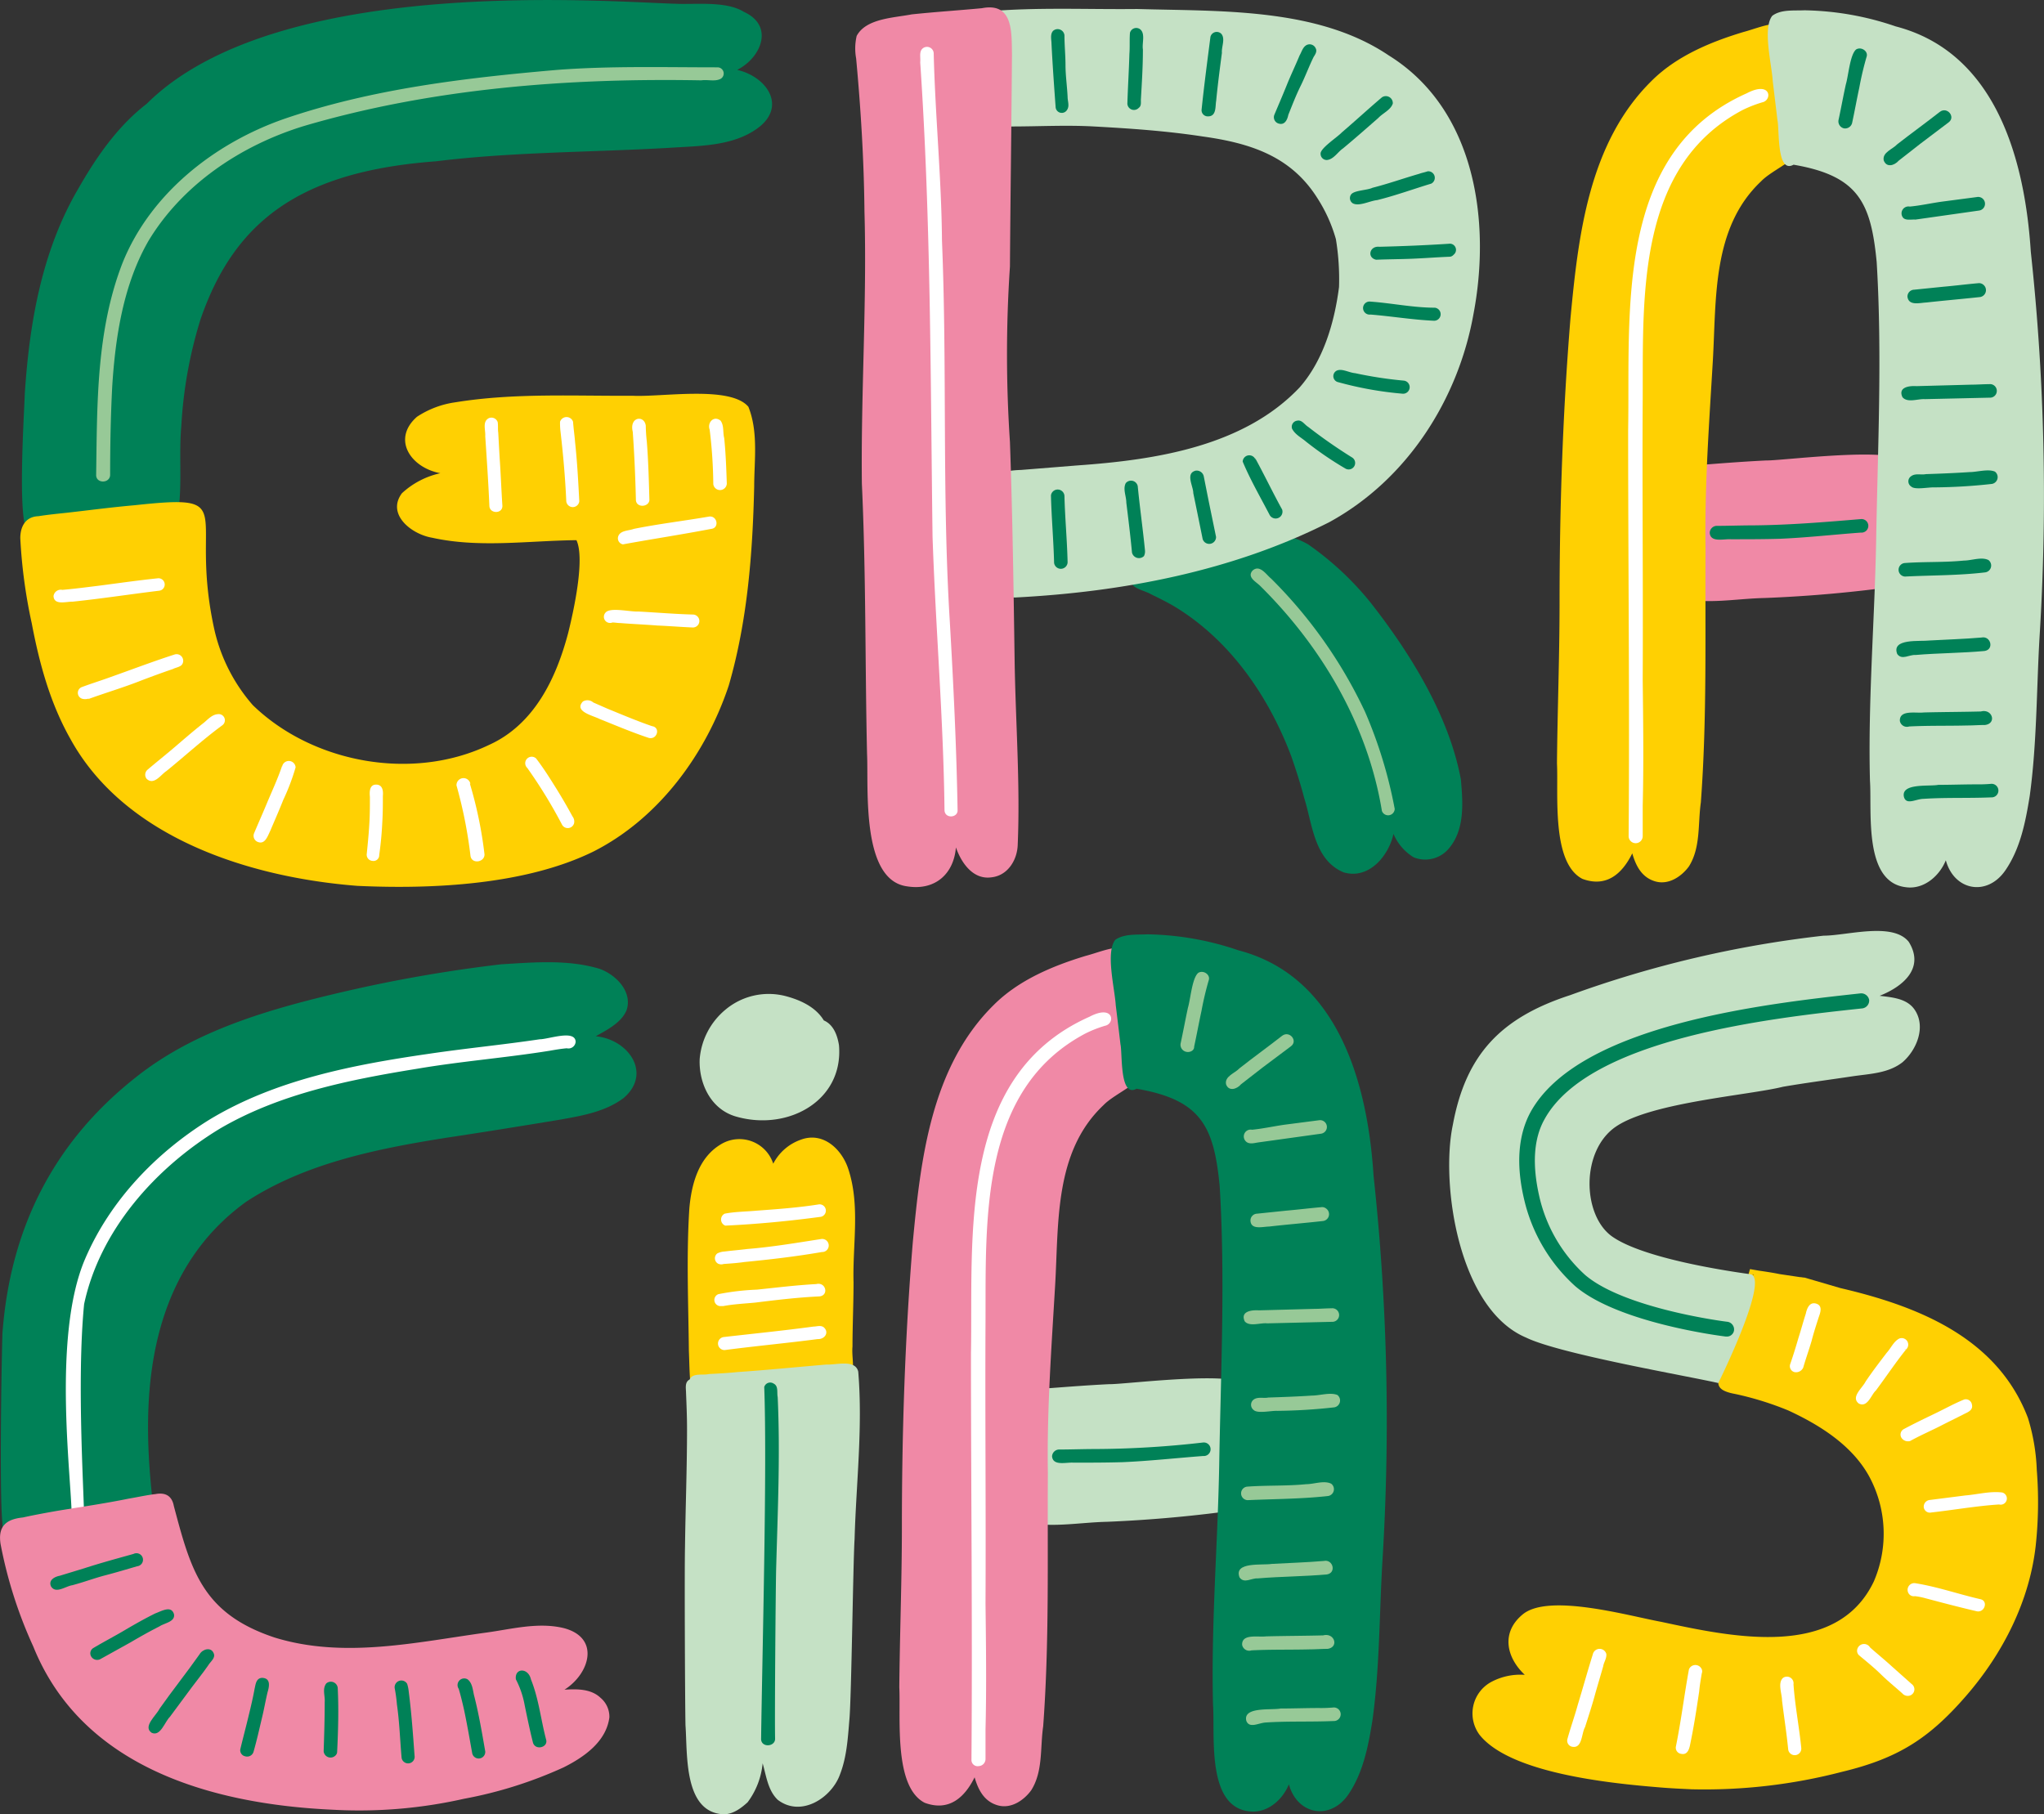 <svg id="Capa_1" data-name="Capa 1" xmlns="http://www.w3.org/2000/svg" viewBox="0 0 331.43 294.22"><rect x="0" y="0" width="331.43" height="294.22" fill="#333333" stroke="none"/><defs><style>.cls-1{fill:#ffd002;}.cls-2{fill:#c5e1c5;}.cls-3{fill:#fff;}.cls-4{fill:#008157;}.cls-5{fill:#f089a6;}.cls-6{fill:#97c997;}</style></defs><path class="cls-1" d="M274.68,294.57c-7.92-.65-24.09-2.27-29.06-8.51a5.81,5.81,0,0,1,1.77-8.51,10,10,0,0,1,5.56-1.22c-3-2.83-3.88-6.88-.34-9.8,4.21-3.49,17.18.24,22.49,1.21,11.37,2.44,28.39,6.16,34.45-6.56a19.55,19.55,0,0,0-.84-17.18c-2.78-4.94-7.92-8.18-13-10.53a50,50,0,0,0-8.6-2.68c-2.19-.4-2.86-1-2.78-2.1l.09-.09c.08-.16.17-.24.17-.4s.08-.32.08-.41.08-.32.17-.56.17-.57.25-.89c.51-1.87,1-3.81,1.52-5.68v-.16c.59-1.78,1.09-3.56,1.6-5.43.25-.89.5-1.78.76-2.67.16-.65.33-1.3.5-1.87l1.43.25c1.1.16,2.19.32,3.37.56l3.29.49c.25,0,.5.08.76.08l5.81,1.7c12.89,3,25.52,8.19,30.41,21.07a32.51,32.51,0,0,1,1.43,8.43,65.88,65.88,0,0,1-.17,12.24c-1,9-5.31,17.5-11.29,24.39s-11,10.13-20.13,12.32A88.45,88.45,0,0,1,280,294.89C278.3,294.81,276.53,294.73,274.68,294.57Zm15.25-83.06c.08,0,.08-.08.16-.08-.08,0-.08,0-.16-.09Z" transform="translate(-5.71 -4.72)"/><path class="cls-2" d="M316.12,168.4c1.94,2.75.42,6.56-1.93,8.59-2.28,1.78-5.23,1.86-8,2.26-3.79.57-7.58,1.06-11.37,1.71-5.47,1.37-21.14,2.51-27,6.4s-5.56,14.5-.67,17.91,17.6,5.43,22.24,6.07c3.62.17-5.06,17.67-5.06,17.67-4.88-1.13-25.69-4.7-31.16-7.37-11-4.62-13.9-25-11.88-34.53,2.1-11.34,7.75-17.34,19-21a178.17,178.17,0,0,1,41.1-9.65c3.79,0,11.21-2.27,13.82,1,2.61,4.21-.84,7.21-4.72,8.75C312.42,166.45,314.86,166.61,316.12,168.4Z" transform="translate(-5.71 -4.72)"/><path class="cls-3" d="M296.66,227.23a1,1,0,0,1-.67-1.3c.51-1.46.93-2.84,1.35-4.29.42-1.3.76-2.6,1.18-3.89.17-.81.59-1.95,1.68-1.62s.68,1.45.42,2.18c-.42,1.3-.84,2.6-1.17,3.89-.43,1.46-.93,2.84-1.35,4.3A1.28,1.28,0,0,1,296.66,227.23Z" transform="translate(-5.71 -4.72)"/><path class="cls-3" d="M307.11,232.33c-1.35-1.05.59-2.51,1.1-3.56,1.09-1.62,2.27-3.16,3.45-4.7.67-.73,1.09-1.79,2-2.27a1.06,1.06,0,0,1,1.1,1.78c-1.69,2.11-3.2,4.38-4.89,6.65C309.13,230.87,308.54,233.06,307.11,232.33Zm7.33-8.67c.08-.08.25-.08.34-.16A.63.63,0,0,0,314.44,223.66Z" transform="translate(-5.71 -4.72)"/><path class="cls-3" d="M314,237.84a1,1,0,0,1,.42-1.37c1.68-.9,3.37-1.71,5.05-2.52s3.12-1.62,4.72-2.27a1,1,0,0,1,1.26.81c.26,1-.84,1.3-1.43,1.63-1.26.64-2.44,1.21-3.7,1.86-1.6.81-3.29,1.54-4.89,2.43A1.26,1.26,0,0,1,314,237.84Z" transform="translate(-5.71 -4.72)"/><path class="cls-3" d="M317.64,249.11a1.09,1.09,0,0,1,1-1.14l5.73-.73c2-.16,4-.73,6-.48a1,1,0,0,1-.51,1.94c-3.7.24-7.32.89-11,1.3A1,1,0,0,1,317.64,249.11Z" transform="translate(-5.71 -4.72)"/><path class="cls-3" d="M326.15,266c-2.78-.65-5.56-1.38-8.26-2.1a11.08,11.08,0,0,0-1.68-.33,1,1,0,0,1-.93-.32,1.09,1.09,0,0,1,.93-1.79c3.62.57,7.07,1.79,10.61,2.6C328.17,264.34,327.5,266.37,326.15,266Z" transform="translate(-5.71 -4.72)"/><path class="cls-3" d="M315,279.74a1.15,1.15,0,0,1-.84-.41c-1.18-1.05-2.36-2-3.46-3.08s-2.36-2.1-3.54-3.08a1,1,0,0,1-.33-.73,1.13,1.13,0,0,1,2.1-.56c1.18,1.05,2.36,2,3.54,3.08l3.37,3A1.06,1.06,0,0,1,315,279.74Z" transform="translate(-5.71 -4.72)"/><path class="cls-3" d="M295.66,288.41c-.26-2.68-.68-5.27-1-7.94,0-1.06-.75-2.84.17-3.65a1.08,1.08,0,0,1,1.69,1.05c.25,3.49.92,6.89,1.26,10.3A1.06,1.06,0,1,1,295.66,288.41Zm-.43-9.64a.3.3,0,0,1-.25-.09h.09C295.15,278.77,295.15,278.77,295.23,278.77Z" transform="translate(-5.71 -4.72)"/><path class="cls-3" d="M278.3,289.14a1,1,0,0,1-.84-1.22c.84-4.13,1.35-8.34,2.11-12.48a1.12,1.12,0,0,1,2-.16.88.88,0,0,1,.08.81c-.17,1-.34,2-.42,2.92-.42,2.83-.84,5.59-1.43,8.43C279.65,288.25,279.4,289.38,278.3,289.14Z" transform="translate(-5.71 -4.72)"/><path class="cls-3" d="M260.7,288a1,1,0,0,1-.85-1.21c.51-1.87,1.18-3.73,1.69-5.59.84-2.76,1.6-5.51,2.44-8.19a1.13,1.13,0,0,1,2.19-.08c.09.73-.42,1.38-.5,2-.42,1.46-.85,2.91-1.27,4.37-.5,1.87-1.09,3.65-1.68,5.51C262.13,285.82,262.3,288.25,260.7,288Z" transform="translate(-5.71 -4.72)"/><path class="cls-4" d="M285.72,221.47h-.17c-.68-.08-17.44-2.18-24.43-8.18a27.24,27.24,0,0,1-8.26-14c-1.35-5.67-1-10.45,1-14.18,7.84-14.34,38.67-17.67,53.49-19.29a1.31,1.31,0,0,1,1.44,1.06,1.28,1.28,0,0,1-1.1,1.37c-14.4,1.54-44.31,4.78-51.55,18-1.77,3.16-2,7.38-.84,12.48a24.53,24.53,0,0,0,7.41,12.73c6.4,5.51,22.91,7.61,23.08,7.61a1.26,1.26,0,0,1,1.09,1.38A1.16,1.16,0,0,1,285.72,221.47Z" transform="translate(-5.71 -4.72)"/><path class="cls-1" d="M143.27,194.33c1.94,5.91.67,12.23.84,18.31,0,3.49-.17,7-.17,10.45-.16,1.63.43,3.65-.25,5.11-.92,1.38-5.89,1.05-7.66,1.3-5.56.24-11.12,1-16.6,1.13a2.56,2.56,0,0,1-1.77-1.54c-.17-1.78-.17-3.48-.25-5.27-.08-7.69-.42-15.47.08-23.17.34-3.81,1.44-8.11,5-10.29a5.77,5.77,0,0,1,8.6,3.08,8,8,0,0,1,4.46-3.89C139.23,188.17,142.26,191.17,143.27,194.33Z" transform="translate(-5.71 -4.72)"/><path class="cls-2" d="M144.87,227.15c.76,9.07-.34,18.15-.59,27.14-.25,3.89-.5,25.37-.84,29.26-.25,3-.42,6.07-1.52,8.91-1.35,3.81-6.31,7.05-10.11,4.13-1.6-1.54-1.85-3.89-2.44-5.91a12.49,12.49,0,0,1-2.44,6.32c-1.1,1-2.44,2-4,1.94-6.41-.4-5.73-9.88-6.07-14.42-.08-3.73-.17-25.12-.08-28.85.08-6.4.33-12.8.33-19.2,0-1.95-.08-3.89-.16-5.84,0-.73-.26-1.78.58-2.19.51-1.13,2.11-.65,3.12-.89,1.52-.08,3.12-.16,4.63-.32,4.81-.33,9.61-.81,14.41-1.22C141.33,226.09,144.37,225.12,144.87,227.15Z" transform="translate(-5.71 -4.72)"/><path class="cls-4" d="M129.12,286.79c.17-13.13,1-44,.51-57.13a1,1,0,0,1,1.51-.57c.84.41.51,1.46.67,2.19.43,9.32,0,18.64-.25,27.87-.08,3.33-.25,24.23-.17,27.56C131.39,288,129.2,288.17,129.12,286.79Z" transform="translate(-5.71 -4.72)"/><path class="cls-3" d="M123.31,203.48a1.06,1.06,0,0,1-.09-1.94c1.69-.33,3.54-.33,5.23-.49,3.28-.24,6.65-.48,9.94-1a1,1,0,0,1,.42,2C133.58,202.75,128.45,203.24,123.31,203.48Z" transform="translate(-5.71 -4.72)"/><path class="cls-3" d="M122.13,209.64A1,1,0,0,1,122,208a2.87,2.87,0,0,1,1.18-.32c1.27-.16,2.45-.25,3.71-.41,4-.32,8-1,12-1.62a1.06,1.06,0,1,1,.09,2.11c-4.22.73-8.35,1.21-12.56,1.62-1.09.16-2.19.24-3.37.32A1.2,1.2,0,0,1,122.13,209.64Zm.84-1.86h-.25C122.8,207.7,122.89,207.78,123,207.78Z" transform="translate(-5.71 -4.72)"/><path class="cls-3" d="M122.46,216.53a1,1,0,0,1-.25-1.94,40.06,40.06,0,0,1,6.24-.73c3.2-.33,6.4-.73,9.6-.9,1.6-.4,2.1,1.87.5,2-3.45.16-6.9.57-10.36,1-1.77.17-3.54.25-5.22.57h-.51Z" transform="translate(-5.71 -4.72)"/><path class="cls-3" d="M123.22,223.66a1.06,1.06,0,0,1-.17-2.11c4.89-.56,9.78-1.05,14.58-1.7.5,0,1.09-.24,1.6.08,1,.81.25,2-.93,1.95C133.33,222.53,128.28,223,123.22,223.66Z" transform="translate(-5.71 -4.72)"/><path class="cls-2" d="M141.75,174.23c.76,9-8.25,13.94-16.59,11.59-4.21-1.14-6.15-5.43-6-9.32a11.61,11.61,0,0,1,4.13-8,10.93,10.93,0,0,1,10-2.19c2.36.65,4.72,1.78,6,3.89C140.91,170.91,141.5,172.69,141.75,174.23Z" transform="translate(-5.71 -4.72)"/><path class="cls-4" d="M102.92,161.83c2.78,1,5.39,3.81,4.38,6.73-.84,2-3.11,3.16-5,4.21,5.3.49,9.18,6,4.55,10-3,2.27-6.91,2.92-10.53,3.56-6.07,1-12.22,2-18.37,2.92-11.2,1.78-22.82,4.13-32.34,10.37-18.37,13.29-16.43,37-15.08,49.27.67,3-.34,3.65-3.2,4.46a61.92,61.92,0,0,1-17.69,2.11c-2.87-.08-3.46-1.06-3.54-3.73-.42-3.89-.25-21.15,0-30.71,1.26-17.34,8.51-31.12,21.31-41.33,9.77-7.94,22.32-11.43,34.54-14.26A232.37,232.37,0,0,1,87,161.1C92.31,160.78,97.78,160.29,102.92,161.83Z" transform="translate(-5.71 -4.72)"/><path class="cls-3" d="M17.34,251.46c.17-5.84-3.37-29.74,2.19-42.63,4-9.32,11.37-17.1,20.13-22.53,10.7-6.48,23.33-8.91,35.63-10.69,6-.89,12-1.46,17.94-2.35,1.44,0,5.73-1.62,5.82.4a1.17,1.17,0,0,1-1.44,1.06c-.92.08-1.85.24-2.77.4-7.08,1.14-14.33,1.7-21.49,2.92-11,1.78-22.32,4.05-32,9.72-10.53,6.4-19.46,16.53-22,28.45-1.26,12.8.08,32,0,35.25C19.53,252.75,17.34,252.83,17.34,251.46Z" transform="translate(-5.71 -4.72)"/><path class="cls-5" d="M103.09,280.06a4,4,0,0,1,1.43,3.16c-.5,3.89-4,6.4-7.41,8.11a69,69,0,0,1-16.17,5.1,77.08,77.08,0,0,1-21.15,1.78c-20-.89-40.85-7-48.69-26.49A72.17,72.17,0,0,1,5.8,255.1c-.42-2.75.76-4,3.62-4.29,1.85-.41,3.62-.73,5.47-1.06,3.88-.64,7.84-1.21,11.71-2,1.44-.24,2.87-.57,4.3-.73,1.68-.32,2.7.32,3,1.94,2.78,10.46,4.63,17.43,16.34,21.32,11.29,3.48,23.08.73,34.37-.81,4.13-.57,8.34-1.71,12.47-.73,6,1.54,4.29,7.37.16,10C99.3,278.6,101.57,278.6,103.09,280.06Z" transform="translate(-5.71 -4.72)"/><path class="cls-4" d="M27.36,256.72a1.06,1.06,0,1,1,.59,2c-1.68.49-3.37,1-5.14,1.46s-3.53,1.13-5.39,1.62c-1.09.16-2.69,1.46-3.45.16-.42-1,.59-1.54,1.43-1.7l4-1.22C22.05,258.18,24.75,257.45,27.36,256.72Z" transform="translate(-5.71 -4.72)"/><path class="cls-4" d="M33.93,266.53c.17,1.21-1.51,1.38-2.36,1.94-1.6.81-3.2,1.71-4.71,2.6l-4.81,2.67a1.12,1.12,0,0,1-1.51-.32,1,1,0,0,1,.34-1.46c1.68-1,3.36-1.87,5-2.84s3.36-1.94,5-2.75C31.91,266,33.51,265,33.93,266.53Z" transform="translate(-5.71 -4.72)"/><path class="cls-4" d="M40.33,272.77c.43.81-.5,1.38-.92,2.11-.84,1.21-1.77,2.35-2.61,3.48-1.18,1.62-2.36,3.16-3.54,4.78-.84.81-1.52,3.24-2.95,2.59-1.52-1,.76-2.83,1.26-3.89,2.11-3,4.38-5.83,6.49-8.83C38.57,272.12,39.91,271.8,40.33,272.77Z" transform="translate(-5.71 -4.72)"/><path class="cls-4" d="M48.25,276.82c1.43.08,1.1,1.46.84,2.35-.33,1.38-.58,2.84-.92,4.21-.42,1.79-.84,3.65-1.35,5.43a1.08,1.08,0,0,1-1.35.73,1,1,0,0,1-.76-1.29c.43-1.79.93-3.65,1.35-5.43.34-1.38.68-2.84.93-4.22C47.16,277.87,47.24,276.82,48.25,276.82Z" transform="translate(-5.71 -4.72)"/><path class="cls-4" d="M60.47,278.44c.17,3.4.08,6.81-.09,10.29a.86.86,0,0,1-.33.73,1.12,1.12,0,0,1-1.86-.73c.09-2.67.17-5.35.17-8,.08-1-.42-2.11.25-3A1.12,1.12,0,0,1,60.47,278.44Z" transform="translate(-5.71 -4.72)"/><path class="cls-4" d="M72.93,289.46a1.06,1.06,0,0,1-2.1.33c-.26-2.92-.34-5.76-.76-8.67a24.18,24.18,0,0,0-.34-2.52,1.09,1.09,0,0,1,2-.81,6.23,6.23,0,0,1,.26,1.3C72.43,282.49,72.68,286,72.93,289.46Z" transform="translate(-5.71 -4.72)"/><path class="cls-4" d="M84.39,288.73a1.07,1.07,0,0,1-2.11.33c-.42-2.35-.84-4.78-1.34-7.13-.26-1.14-.51-2.19-.85-3.33a1.08,1.08,0,0,1,1.44-1.54c.84.65.84,1.87,1.09,2.76C83.38,282.82,83.88,285.82,84.39,288.73Z" transform="translate(-5.71 -4.72)"/><path class="cls-4" d="M94.25,286.79c.42,1.29-1.69,1.86-2.11.57-.51-2-.93-4.06-1.35-6.08a14.82,14.82,0,0,0-1.43-4.22c-.25-1.86,2-1.94,2.44,0C93.07,280.22,93.4,283.55,94.25,286.79Z" transform="translate(-5.71 -4.72)"/><path class="cls-5" d="M315.45,87.36c.17,3.08,2.78,11.75-1.94,12.4a216.22,216.22,0,0,1-21.73,1.94c-3.71.08-7.41.73-11.12.41a2,2,0,0,1-2-2.11V96a105.73,105.73,0,0,1,.25-11.67,7.17,7.17,0,0,1,.84-3.16,3.09,3.09,0,0,1,2.7-1.13c3.2-.25,6.4-.49,9.69-.65,2.52.08,23.92-2.76,22.32,1A49,49,0,0,1,315.45,87.36Z" transform="translate(-5.71 -4.72)"/><path class="cls-1" d="M296.5,10.46c.59,5.75,1.43,11.59,1.85,17.42-.59,2.59-5.22,4.3-7.08,6.24-8,7.54-7.24,19.12-7.83,29.17s-1.35,20.26-1.18,30.47c-.08,13.7.25,27.47-.76,41.09-.5,3.48,0,7.29-1.93,10.37-1.18,1.62-3.29,3.08-5.48,2.43s-3.12-2.51-3.71-4.54c-1.6,3.24-4.12,5.59-8.08,4.14-5.06-2.6-3.88-13.78-4.13-18.72.08-8.67.42-17.35.42-26,0-15.39.51-30.79,1.77-46.19,1.26-13.37,2.95-28.44,13.14-38.49,4-4,9.52-6.32,14.91-7.94,1.85-.49,3.88-1.38,5.9-1.38a1.18,1.18,0,0,1,1.85.25v.16A1.1,1.1,0,0,1,296.5,10.46Z" transform="translate(-5.71 -4.72)"/><path class="cls-2" d="M335,45.55A368.23,368.23,0,0,1,336.42,108c-.5,8.59-.42,17.18-1.59,25.77-.68,4.22-1.52,8.59-4,12.16-2.95,4.21-8.26,3.24-9.61-1.7-1,2.51-3.54,4.78-6.48,4.37-6.91-.81-5.48-12.31-5.82-17.26-.33-13,.76-25.93,1-38.81.26-15.08,1-30.23.09-45.3-.93-9.65-2.95-14-13.48-15.8-2.78,1.54-2.27-5.76-2.61-7.22-.25-2.1-.51-4.21-.76-6.32-.17-2.75-1.68-8.59-.08-10.61,1.43-1.06,3.45-.81,5.22-.89A47.73,47.73,0,0,1,313.09,9C329.6,13.29,334.07,31.12,335,45.55Z" transform="translate(-5.71 -4.72)"/><path class="cls-3" d="M269.79,140.36c.17-22-.08-43.92-.08-65.88.34-19.13-2.28-45.06,19.21-54.62,4-2.11,4.21,1.13,2.52,1.46a20.87,20.87,0,0,0-3.11,1.21c-17.27,9.08-16.18,30.31-16.26,46.76-.09,15.23.08,30.47,0,45.7.08,6.81.17,13.62,0,20.42v4.87a1.14,1.14,0,0,1-2.28.08Z" transform="translate(-5.71 -4.72)"/><path class="cls-4" d="M304.67,25.53a1.17,1.17,0,0,1-.84-1.38c.42-1.94.75-3.81,1.18-5.75.42-1.38.67-4.86,1.68-5.67.84-.49,2,.32,1.68,1.21a50.49,50.49,0,0,0-1.18,5c-.42,1.94-.75,3.81-1.17,5.75A1.17,1.17,0,0,1,304.67,25.53Z" transform="translate(-5.71 -4.72)"/><path class="cls-4" d="M311.15,30.72c-.25-1.3,1.44-1.79,2.19-2.6,2.28-1.78,4.64-3.48,6.91-5.26,1.18-.9,2.61.81,1.43,1.7L317.13,28c-1.17.89-2.35,1.87-3.53,2.76C312.84,31.61,311.58,31.93,311.15,30.72Z" transform="translate(-5.71 -4.72)"/><path class="cls-4" d="M314.27,40a1.12,1.12,0,0,1,1.1-1.78c1.76-.16,3.53-.57,5.3-.81l5.56-.73a1.11,1.11,0,1,1,.34,2.19l-10.28,1.46C315.62,40.28,314.69,40.52,314.27,40Z" transform="translate(-5.71 -4.72)"/><path class="cls-4" d="M315,52.84a1.11,1.11,0,0,1,1.09-1.14l4.72-.48c1.85-.16,3.79-.41,5.64-.57a1.08,1.08,0,0,1,.85.24,1.13,1.13,0,0,1-.51,2c-2.95.32-5.89.57-8.76.89C317.05,53.81,315.2,54.38,315,52.84Z" transform="translate(-5.71 -4.72)"/><path class="cls-4" d="M314.19,69.13c-.76-1.62,1.09-1.87,2.27-1.79l8.93-.24c.93,0,1.94-.08,2.86-.08a1.1,1.1,0,1,1,.09,2.19l-10.53.24C316.71,69.37,315,70.1,314.19,69.13Z" transform="translate(-5.71 -4.72)"/><path class="cls-4" d="M315.62,83.63a1,1,0,0,1,0-1.7c.67-.49,1.6-.16,2.36-.32,2.36-.08,4.71-.17,7.07-.33,1.27,0,3-.56,4.13-.08a1.12,1.12,0,0,1-.5,2,90.06,90.06,0,0,1-9.27.56C318.4,83.71,316.21,84.2,315.62,83.63Z" transform="translate(-5.71 -4.72)"/><path class="cls-4" d="M314.61,98.22a1.1,1.1,0,0,1-.09-2.19c3.2-.24,6.41-.08,9.61-.4,1.26,0,2.86-.65,4-.09a1.12,1.12,0,0,1-.51,2C323.28,98.06,318.9,98,314.61,98.22Z" transform="translate(-5.71 -4.72)"/><path class="cls-4" d="M313.34,110.78c-1-2.59,3.71-2,5.23-2.19,2.78-.16,5.64-.24,8.42-.48,1.52-.33,2.11,1.94.51,2.18-1.86.17-3.63.25-5.48.33s-3.87.16-5.73.32C315.28,110.86,314.1,111.83,313.34,110.78Z" transform="translate(-5.71 -4.72)"/><path class="cls-4" d="M313.77,121.64c-.09-1.87,2.61-1.22,3.87-1.38,3.12-.08,6.15-.08,9.27-.16,1.85-.49,2.61,1.94.67,2.19-.93,0-1.94.08-2.86.08-3.12.08-6.24,0-9.44.16A1.16,1.16,0,0,1,313.77,121.64Z" transform="translate(-5.71 -4.72)"/><path class="cls-4" d="M314.44,134c-.59-2.35,4.13-1.71,5.56-2,2,0,4.13-.08,6.15-.08a23.26,23.26,0,0,0,2.36-.08,1.1,1.1,0,1,1,.08,2.19c-3.7.16-7.41,0-11,.24C316.38,134.28,314.86,135.33,314.44,134Z" transform="translate(-5.71 -4.72)"/><path class="cls-4" d="M307.45,88.9a1.1,1.1,0,1,1,0,2.19c-4.38.32-8.68.81-13.06,1-2.69.08-5.31.08-8,.08-1.18-.08-3.29.57-3.45-1A1.16,1.16,0,0,1,284,90c1.94,0,4-.08,5.9-.08C295.82,89.87,301.64,89.39,307.45,88.9Z" transform="translate(-5.71 -4.72)"/><path class="cls-2" d="M208.89,237.11c.17,3.08,2.78,11.75-1.94,12.4a216.24,216.24,0,0,1-21.73,2c-3.71.08-7.41.73-11.12.4a2,2,0,0,1-2-2.11v-4a110.63,110.63,0,0,1,.25-11.66,7.35,7.35,0,0,1,.84-3.17,3.09,3.09,0,0,1,2.7-1.13c3.2-.24,6.4-.49,9.69-.65,2.53.08,23.92-2.75,22.32,1C208.55,232.41,208.47,234.84,208.89,237.11Z" transform="translate(-5.71 -4.72)"/><path class="cls-5" d="M189.85,160.29c.59,5.76,1.44,11.59,1.86,17.42-.59,2.6-5.23,4.3-7.08,6.24-8,7.54-7.24,19.13-7.83,29.18s-1.35,20.26-1.18,30.47c-.09,13.69.25,27.47-.76,41.08-.51,3.49,0,7.29-1.94,10.37-1.18,1.62-3.28,3.08-5.47,2.43s-3.12-2.51-3.71-4.53c-1.6,3.24-4.13,5.59-8.09,4.13-5.05-2.59-3.87-13.78-4.12-18.72.08-8.67.42-17.34.42-26,0-15.4.5-30.8,1.77-46.19,1.26-13.37,2.94-28.45,13.14-38.49,4-4,9.52-6.32,14.91-7.95,1.85-.48,3.87-1.37,5.89-1.37a1.18,1.18,0,0,1,1.86.24v.16C190.19,159.32,190.19,159.89,189.85,160.29Z" transform="translate(-5.71 -4.72)"/><path class="cls-4" d="M228.43,195.38a369.39,369.39,0,0,1,1.44,62.48c-.51,8.59-.43,17.18-1.61,25.77-.67,4.21-1.51,8.59-3.95,12.15-2.95,4.22-8.26,3.24-9.61-1.7-1,2.51-3.53,4.78-6.48,4.38-6.91-.81-5.48-12.32-5.82-17.26-.33-13,.76-25.93,1-38.82.25-15.07,1-30.23.08-45.3-.93-9.64-2.95-14-13.48-15.8-2.78,1.54-2.27-5.75-2.61-7.21q-.37-3.16-.76-6.32c-.17-2.76-1.68-8.59-.08-10.62,1.43-1,3.45-.81,5.22-.89a47.63,47.63,0,0,1,14.74,2.59C223,163.13,227.51,181,228.43,195.38Z" transform="translate(-5.71 -4.72)"/><path class="cls-3" d="M163.23,290.11c.17-22-.08-43.92-.08-65.88.34-19.13-2.27-45.06,19.21-54.62,4-2.11,4.21,1.14,2.52,1.46a19.88,19.88,0,0,0-3.11,1.22c-17.27,9.07-16.18,30.3-16.26,46.75-.08,15.24.08,30.47,0,45.71.08,6.8.17,13.61,0,20.42V290a1.16,1.16,0,0,1-1.1,1.13A1,1,0,0,1,163.23,290.11Z" transform="translate(-5.71 -4.72)"/><path class="cls-6" d="M198,175.28a1.17,1.17,0,0,1-.85-1.37c.42-1.95.76-3.81,1.18-5.76.42-1.38.67-4.86,1.69-5.67.84-.49,2,.32,1.68,1.22a51,51,0,0,0-1.18,5c-.42,1.94-.76,3.81-1.18,5.75C199.37,175.12,198.61,175.45,198,175.28Z" transform="translate(-5.71 -4.72)"/><path class="cls-6" d="M204.51,180.55c-.25-1.3,1.43-1.78,2.19-2.59,2.27-1.79,4.63-3.49,6.91-5.27,1.18-.89,2.61.81,1.43,1.7l-4.55,3.41c-1.18.89-2.36,1.86-3.54,2.75C206.28,181.36,204.93,181.77,204.51,180.55Z" transform="translate(-5.71 -4.72)"/><path class="cls-6" d="M207.63,189.71a1.11,1.11,0,0,1,1.09-1.78c1.77-.17,3.54-.57,5.31-.82l5.56-.72a1.1,1.1,0,1,1,.34,2.18L209.65,190C209,190.11,208.13,190.36,207.63,189.71Z" transform="translate(-5.71 -4.72)"/><path class="cls-6" d="M208.47,202.67a1.11,1.11,0,0,1,1.09-1.13l4.72-.49c1.86-.16,3.79-.4,5.65-.56a1.05,1.05,0,0,1,.84.24,1.12,1.12,0,0,1-.51,2c-2.94.33-5.89.57-8.76.9C210.41,203.65,208.55,204.21,208.47,202.67Z" transform="translate(-5.71 -4.72)"/><path class="cls-6" d="M207.54,219c-.75-1.62,1.1-1.86,2.28-1.78l8.93-.24c.92,0,1.93-.09,2.86-.09a1.1,1.1,0,1,1,.08,2.19l-10.52.25C210.15,219.2,208.3,219.93,207.54,219Z" transform="translate(-5.71 -4.72)"/><path class="cls-6" d="M209,233.39a1.06,1.06,0,0,1,0-1.71c.68-.48,1.61-.16,2.36-.32,2.36-.08,4.72-.16,7.08-.32,1.26,0,3-.57,4.13-.09a1.13,1.13,0,0,1-.51,2,90.06,90.06,0,0,1-9.26.57C211.84,233.47,209.65,234,209,233.39Z" transform="translate(-5.71 -4.72)"/><path class="cls-6" d="M208,248a1.1,1.1,0,0,1-.09-2.19c3.2-.24,6.4-.08,9.6-.4,1.27,0,2.87-.65,4.05-.08a1.12,1.12,0,0,1-.51,2C216.73,247.81,212.34,247.81,208,248Z" transform="translate(-5.71 -4.72)"/><path class="cls-6" d="M206.7,260.53c-1-2.59,3.71-1.94,5.22-2.19,2.78-.16,5.65-.24,8.43-.48,1.51-.33,2.1,1.94.5,2.19-1.85.16-3.62.24-5.47.32s-3.88.16-5.73.32C208.64,260.61,207.46,261.59,206.7,260.53Z" transform="translate(-5.71 -4.72)"/><path class="cls-6" d="M207.12,271.47c-.08-1.86,2.61-1.21,3.88-1.38,3.11-.08,6.15-.08,9.26-.16,1.86-.48,2.61,1.95.68,2.19-.93,0-1.94.08-2.87.08-3.11.08-6.23,0-9.43.16A1.17,1.17,0,0,1,207.12,271.47Z" transform="translate(-5.71 -4.72)"/><path class="cls-6" d="M207.8,283.79c-.59-2.35,4.12-1.7,5.56-2,2,0,4.12-.08,6.14-.08a23.16,23.16,0,0,0,2.36-.08,1.1,1.1,0,1,1,.09,2.19c-3.71.16-7.41,0-11,.24C209.82,284.11,208.3,285.09,207.8,283.79Z" transform="translate(-5.71 -4.72)"/><path class="cls-4" d="M200.8,238.65a1.1,1.1,0,1,1,0,2.19c-4.38.33-8.67.81-13.05,1-2.7.08-5.31.08-8,.08-1.17-.08-3.28.57-3.45-1a1.16,1.16,0,0,1,1.1-1.13c1.93,0,4-.08,5.89-.08A157.06,157.06,0,0,0,200.8,238.65Z" transform="translate(-5.71 -4.72)"/><path class="cls-4" d="M242.59,131.12c.33,3.81.67,8.18-2,11.26a5,5,0,0,1-5.64,1.38,8.16,8.16,0,0,1-3.29-3.81c-.75,3.49-3.95,7.46-8.08,6.24-4.8-2-5.06-7.86-6.4-12.07-.59-2.27-1.35-4.62-2.11-6.81-3.62-9.56-9.77-18.64-18.78-24.15-1.35-.81-2.7-1.46-4-2.1-1.09-.65-3.7-1-3-2.52-.75-2,1.77-2.59,3.29-3l5.31-1.45a67.62,67.62,0,0,1,11.37-2.68A13.21,13.21,0,0,1,217.82,93,48.81,48.81,0,0,1,228,102.51C234.41,110.7,240.65,120.75,242.59,131.12Z" transform="translate(-5.71 -4.72)"/><path class="cls-2" d="M230.88,13.7c14.23,8.83,16.59,27.23,13.73,42.06C242.16,69.37,234,82.42,221.27,89.39c-15.66,7.94-33.52,11.34-51,12.23-3.29-.16-3.12-2.43-3.2-4.94a109.87,109.87,0,0,1-.43-11.75c.26-3.32,1.35-3.89,4.64-4l9.09-.73c12.72-.89,27-3.08,36.06-12.64,3.79-4.3,5.64-10.37,6.4-16.29a39.91,39.91,0,0,0-.51-7.78,24.71,24.71,0,0,0-3-6.64c-4.29-6.81-10.86-8.92-18.61-10-5.82-.89-11.71-1.3-17.61-1.62-4.46-.25-8.93,0-13.39,0a2.2,2.2,0,0,1-1.86-.89c-.84.24-1.51,0-1.68-1.14-.09-1-.51-1.86-.67-2.83-.17-1.22-.26-2.35-.43-3.57-.08-1.78-2.69-10.86.51-10.21,8.17-.73,16.34-.32,24.51-.41C203.58,6.57,219.34,5.92,230.88,13.7Z" transform="translate(-5.71 -4.72)"/><path class="cls-5" d="M170.23,111.91c.16,10,.92,19.94.5,29.82-.08,2.44-1.6,5-4.29,5.27-3,.41-4.89-2.43-5.73-4.86-.34,4.3-3.37,7.05-7.92,6.32-7.5-1-6.23-16-6.49-21.47-.33-14.59-.16-29.26-.84-43.84-.17-14.75.84-29.42.42-44.17-.08-8.26-.59-16.61-1.35-24.79a8.94,8.94,0,0,1,.09-3.65c1.52-2.84,6-2.92,8.93-3.49,3.79-.4,7.58-.64,11.37-1,5.14-1,4.8,4,4.88,7.38-.08,11.5-.25,23-.33,34.52a212.53,212.53,0,0,0,0,28.44C169.89,88.25,170.06,100.08,170.23,111.91Z" transform="translate(-5.71 -4.72)"/><path class="cls-3" d="M158.86,136.14c-.17-14.83-1.44-29.57-1.94-44.4-.34-25.61-.26-51.3-2-76.91.08-.73-.17-1.54.25-2.1a1.09,1.09,0,0,1,1.94.73c.25,10.13,1.26,20.17,1.34,30.3.85,20.59,0,41.17,1.27,61.75.59,10.21,1.09,20.42,1.26,30.63C161,137.36,158.94,137.52,158.86,136.14Z" transform="translate(-5.71 -4.72)"/><path class="cls-4" d="M176.88,22.13c-.25-3.41-.5-6.89-.67-10.29,0-.65-.26-1.54.25-2.11a1.11,1.11,0,0,1,1.85.73c0,1.62.17,3.24.17,4.86s.26,3.4.34,5.11c0,.72.34,1.45-.08,2.1A1,1,0,0,1,176.88,22.13Z" transform="translate(-5.71 -4.72)"/><path class="cls-4" d="M188.51,21.56c.08-2.67.25-5.35.33-8.1.09-1.14,0-2.27.09-3.41a1.05,1.05,0,0,1,1.68-.56c.84.72.25,2.26.42,3.24,0,2.75-.17,5.43-.33,8.18,0,.49.08,1-.34,1.3A1.07,1.07,0,0,1,188.51,21.56Z" transform="translate(-5.71 -4.72)"/><path class="cls-4" d="M201.48,23.59a1,1,0,0,1-.93-1.14c.42-4,.93-7.86,1.43-11.75a1.05,1.05,0,0,1,1.77-.49c.68.82,0,2.11.09,3.08-.34,2.6-.68,5.19-.93,7.78C202.74,22,203,23.67,201.48,23.59Z" transform="translate(-5.71 -4.72)"/><path class="cls-4" d="M212.93,24.72a1.07,1.07,0,0,1-.59-1.38c.68-1.62,1.35-3.16,2-4.78s1.43-3.24,2.1-4.86c.34-.57.51-1.38,1.18-1.7a1.08,1.08,0,0,1,1.43.56c.26.49-.08,1-.33,1.38-.76,1.54-1.35,3.16-2.11,4.7s-1.35,3.08-2,4.7C214.45,24.15,214,25.13,212.93,24.72Z" transform="translate(-5.71 -4.72)"/><path class="cls-4" d="M219.84,29.66c-.08-.89,2.7-2.67,3.46-3.48,2.19-1.87,4.29-3.81,6.48-5.67a1.13,1.13,0,0,1,1.77,1c-.34,1.05-1.6,1.54-2.36,2.35-1.85,1.62-3.87,3.4-5.73,4.94-.84.57-1.51,1.78-2.61,1.87A1,1,0,0,1,219.84,29.66Z" transform="translate(-5.71 -4.72)"/><path class="cls-4" d="M225.06,37.69a1,1,0,0,1-.25-1.46c.51-.65,2.61-.65,3.45-1.06,2.53-.64,5.06-1.54,7.59-2.27.42-.16.92-.24,1.35-.4a1.06,1.06,0,0,1,.58,2c-2.94.89-5.81,1.94-8.76,2.67C227.84,37.28,226.08,38.25,225.06,37.69Z" transform="translate(-5.71 -4.72)"/><path class="cls-4" d="M176.63,96c-.09-3.65-.42-7.29-.51-10.94a1.1,1.1,0,0,1,2.19.16c.09,3.57.43,7.13.51,10.7A1.1,1.1,0,0,1,176.63,96Z" transform="translate(-5.71 -4.72)"/><path class="cls-4" d="M189.26,94.33c-.25-2.67-.59-5.43-.92-8.1,0-1.06-.59-2.19-.09-3.16a1.11,1.11,0,0,1,1.94.48c.34,3.49.84,7,1.18,10.46a1.69,1.69,0,0,1-.17.89A1.16,1.16,0,0,1,189.26,94.33Z" transform="translate(-5.71 -4.72)"/><path class="cls-4" d="M200.72,92.14c-.51-2.51-1-4.94-1.52-7.45,0-1.14-1.34-3.25.42-3.65a1.18,1.18,0,0,1,1.27.89c.34,1.7.67,3.4,1,5s.67,3.24,1,4.86A1.11,1.11,0,0,1,200.72,92.14Z" transform="translate(-5.71 -4.72)"/><path class="cls-4" d="M211.59,88.25c-1.52-2.92-3.12-5.67-4.38-8.67a1.07,1.07,0,0,1,2.1-.24c0-.08-.08-.25-.08-.33,1.51,2.76,2.86,5.6,4.38,8.35A1.11,1.11,0,0,1,211.59,88.25Z" transform="translate(-5.71 -4.72)"/><path class="cls-4" d="M223.89,80.72a55,55,0,0,1-6.41-4.38c-.75-.65-1.77-1.13-2.27-2.11a1,1,0,0,1,.84-1.29c.76-.17,1.18.64,1.77,1a82.92,82.92,0,0,0,7.08,4.94A1,1,0,1,1,223.89,80.72Z" transform="translate(-5.71 -4.72)"/><path class="cls-4" d="M233.07,68.56a57.3,57.3,0,0,1-10.36-1.86,1,1,0,0,1-.26-1.87c.85-.4,2,.33,3,.41a65.65,65.65,0,0,0,7.92,1.21A1.06,1.06,0,0,1,233.07,68.56Z" transform="translate(-5.71 -4.72)"/><path class="cls-4" d="M238.12,56.73c-3.45-.16-6.82-.73-10.19-1a1.06,1.06,0,1,1-.17-2.11c3.54.24,7.08,1,10.61,1A1.06,1.06,0,0,1,238.12,56.73Z" transform="translate(-5.71 -4.72)"/><path class="cls-4" d="M228.85,46.84c-1.51-.32-1.09-2.27.51-2.1,3.79-.09,7.58-.25,11.29-.49a1,1,0,0,1,.76,1.78.92.92,0,0,1-.76.33c-2,.08-4,.24-6,.32S230.79,46.76,228.85,46.84Z" transform="translate(-5.71 -4.72)"/><path class="cls-6" d="M229.78,136.22c-2.27-13.85-9.69-26.57-19.79-36.54-.68-.65-2.11-1.38-1.18-2.43,1.18-1.06,2.27.73,3,1.29a75.83,75.83,0,0,1,15.25,21.64,73.75,73.75,0,0,1,4.8,15.72A1.07,1.07,0,0,1,229.78,136.22Z" transform="translate(-5.71 -4.72)"/><path class="cls-4" d="M125.24,16.05c4.89,1.13,8.09,6,3.29,9.48-4,2.92-9.43,2.84-14.24,3.16-12.55.73-25.44.65-37.9,2.19-21.74,1.62-32.6,9.48-38.16,25.61a71.07,71.07,0,0,0-3.12,17.34c-.42,4.62.17,9.4-.5,13.94-1.18,2.18-8.68,2.1-11.21,2.51-3.7.24-9.18,1-13,.81-2-.65-.76-19.37-.67-22.53.75-11.51,2.78-23.26,8.76-33.39,2.86-5,6.31-10,11-13.61C51.79-.64,110,5.6,117.07,5.35c2.78,0,6.83-.24,9.27,1.3C131.31,8.92,129.12,14.1,125.24,16.05Z" transform="translate(-5.71 -4.72)"/><path class="cls-1" d="M128,83.63c-.25,10.86-1.09,21.8-4.12,32.25-3.63,10.94-11.21,21.48-21.9,26.91-11,5.43-26.12,6.16-38.33,5.59C46,147,25.85,140.52,17.08,124.47c-3.28-5.83-5-12.23-6.23-18.71A84.5,84.5,0,0,1,9,92c0-1.78.76-3.49,2.95-3.57,1.51-.24,3.11-.4,4.63-.56,3.62-.41,7.24-.89,11-1.22,17.27-1.86,8.76.81,12.8,19.77a28,28,0,0,0,6.32,12.65c9.69,9.4,25.86,12.39,38.25,6.48,7.41-3.32,10.95-10.86,12.88-18.15.85-3.41,2.78-12,1.35-15.08-7.83.08-15.75,1.3-23.42-.4-3.37-.57-7.41-3.81-4.88-7.21a13.4,13.4,0,0,1,6.23-3.25c-4.8-.89-7.92-5.51-3.79-9.15a15.11,15.11,0,0,1,6.23-2.35c9.52-1.54,19.13-1,28.73-1.06,4.72.25,15.84-1.7,18.78,1.79C128.7,74.8,128,79.42,128,83.63Z" transform="translate(-5.71 -4.72)"/><path class="cls-3" d="M14.39,101.38a1.19,1.19,0,0,1,1.43-1c1.94-.17,3.79-.41,5.73-.65,3.2-.41,6.49-.89,9.69-1.22a1,1,0,1,1,.33,2c-4.71.57-9.35,1.29-14.06,1.78C16.41,102.27,14.47,102.92,14.39,101.38Z" transform="translate(-5.71 -4.72)"/><path class="cls-3" d="M19.19,118.07a1,1,0,0,1-.17-1.94c1.52-.57,3.12-1.06,4.64-1.62,3.45-1.22,6.82-2.51,10.36-3.65a1.07,1.07,0,0,1,1.26,1.54c-.25.49-1.1.57-1.52.81-1.68.57-3.45,1.22-5.13,1.86-2.87,1.14-5.82,2-8.77,3.08.09,0,.17-.08.26-.16A1.77,1.77,0,0,1,19.19,118.07Z" transform="translate(-5.71 -4.72)"/><path class="cls-3" d="M29.47,131a1.07,1.07,0,0,1,.17-1.46c1.43-1.22,2.86-2.35,4.29-3.57s3-2.59,4.64-3.89c.75-.56,1.43-1.46,2.44-1.54a1,1,0,0,1,.76,1.79c-3.2,2.35-6.07,5-9.1,7.45C31.83,130.31,30.65,132.17,29.47,131Z" transform="translate(-5.71 -4.72)"/><path class="cls-3" d="M47.49,141.25a1.07,1.07,0,0,1-.59-1.38c.68-1.62,1.44-3.32,2.11-4.94.84-2,1.77-4,2.44-6v.16a1.1,1.1,0,0,1,2.19.08,35,35,0,0,1-2,5.27c-.67,1.7-1.43,3.41-2.1,5C49.09,140.36,48.67,141.73,47.49,141.25Z" transform="translate(-5.71 -4.72)"/><path class="cls-3" d="M66.11,144.33a1,1,0,0,1-.93-1.14c.17-1.7.34-3.4.43-5.1.08-1.38.08-2.76.08-4.13-.08-.81-.08-2,1-2s1.18,1.05,1.1,1.86c0,1.38,0,2.76-.09,4.22-.08,1.78-.25,3.56-.5,5.35A.93.93,0,0,1,66.11,144.33Z" transform="translate(-5.71 -4.72)"/><path class="cls-3" d="M82,143.52a74.34,74.34,0,0,0-2.27-11.43A1.1,1.1,0,0,1,82,132a.27.27,0,0,0-.09-.24v.08a66.78,66.78,0,0,1,2.36,11.42C84.31,144.57,82.2,144.9,82,143.52Z" transform="translate(-5.71 -4.72)"/><path class="cls-3" d="M96.86,138.49a80,80,0,0,0-5.65-9.23,1.05,1.05,0,1,1,1.43-1.54c1.18,1.54,2.2,3.16,3.21,4.78s1.85,3.08,2.69,4.62a1.34,1.34,0,0,1,.25,1.13A1.06,1.06,0,0,1,96.86,138.49Z" transform="translate(-5.71 -4.72)"/><path class="cls-3" d="M110.92,124.39c-2.69-.89-5.3-2-8-3.08-1.09-.56-4.21-1.21-2.69-2.83a1.44,1.44,0,0,1,1.68.16l2.28,1c2.44,1,4.8,2,7.24,2.84C112.86,122.69,112.27,124.72,110.92,124.39Z" transform="translate(-5.71 -4.72)"/><path class="cls-3" d="M112.27,106.16c-2-.16-4-.24-6-.4-.42,0-.84-.09-1.26-.09a1,1,0,0,1-1.1-1.62c.76-.89,4-.08,5.31-.16,3,.16,5.9.41,8.84.49a1.05,1.05,0,1,1,0,2.1C116.15,106.4,114.21,106.24,112.27,106.16Z" transform="translate(-5.71 -4.72)"/><path class="cls-3" d="M106.71,93a1,1,0,0,1-.76-1.29c.34-1,1.69-.9,2.53-1.22,4-.81,8.17-1.3,12.22-2,1.34-.16,1.68,1.87.33,2C116.23,91.41,111.43,92.14,106.71,93Z" transform="translate(-5.71 -4.72)"/><path class="cls-3" d="M85.06,86.71c-.16-3.73-.42-7.53-.67-11.26.08-1-.51-2.35.59-2.92a1.07,1.07,0,0,1,1.43.65c.09.57,0,1.13.09,1.7.08,1.46.16,3,.25,4.46.17,2.43.25,4.86.42,7.37C87.25,88.09,85.06,88.09,85.06,86.71Z" transform="translate(-5.71 -4.72)"/><path class="cls-3" d="M97.53,86c-.17-3.81-.5-7.53-.93-11.26a11,11,0,0,1-.08-1.62,1.11,1.11,0,0,1,2.11,0c.08,1.13.25,2.27.33,3.32.34,3.16.51,6.32.68,9.56A1.06,1.06,0,0,1,97.53,86Z" transform="translate(-5.71 -4.72)"/><path class="cls-3" d="M108.82,85.74c-.09-3.65-.25-7.37-.51-11-.59-2.43,1.86-2.76,2.11-1a25,25,0,0,0,.17,2.59c.25,3.16.33,6.32.42,9.48C110.92,87,108.82,87.12,108.82,85.74Z" transform="translate(-5.71 -4.72)"/><path class="cls-3" d="M121.37,83.23a77.19,77.19,0,0,0-.59-8.84c-.42-1.13.67-2.35,1.77-1.45.59.81.34,1.86.59,2.83.25,2.43.34,5,.42,7.38A1.1,1.1,0,0,1,121.37,83.23Z" transform="translate(-5.71 -4.72)"/><path class="cls-6" d="M21.3,81.77c.17-11.51,0-23.42,4.29-34.44C30.06,36.23,40.33,28,51.79,24,66,19.13,81.1,17.35,96.1,16.05c8.59-.65,17.27-.41,25.94-.41a1,1,0,0,1,.51,1.87c-.93.48-2.11.08-3.12.24-21.65-.4-43.63,1.3-64.35,7.38-10.37,3.16-19.8,9.56-25.28,18.63-4.12,7.13-5.39,15.72-5.89,23.58-.25,4.79-.34,9.57-.34,14.43C23.49,83.15,21.3,83.15,21.3,81.77Z" transform="translate(-5.71 -4.72)"/></svg>